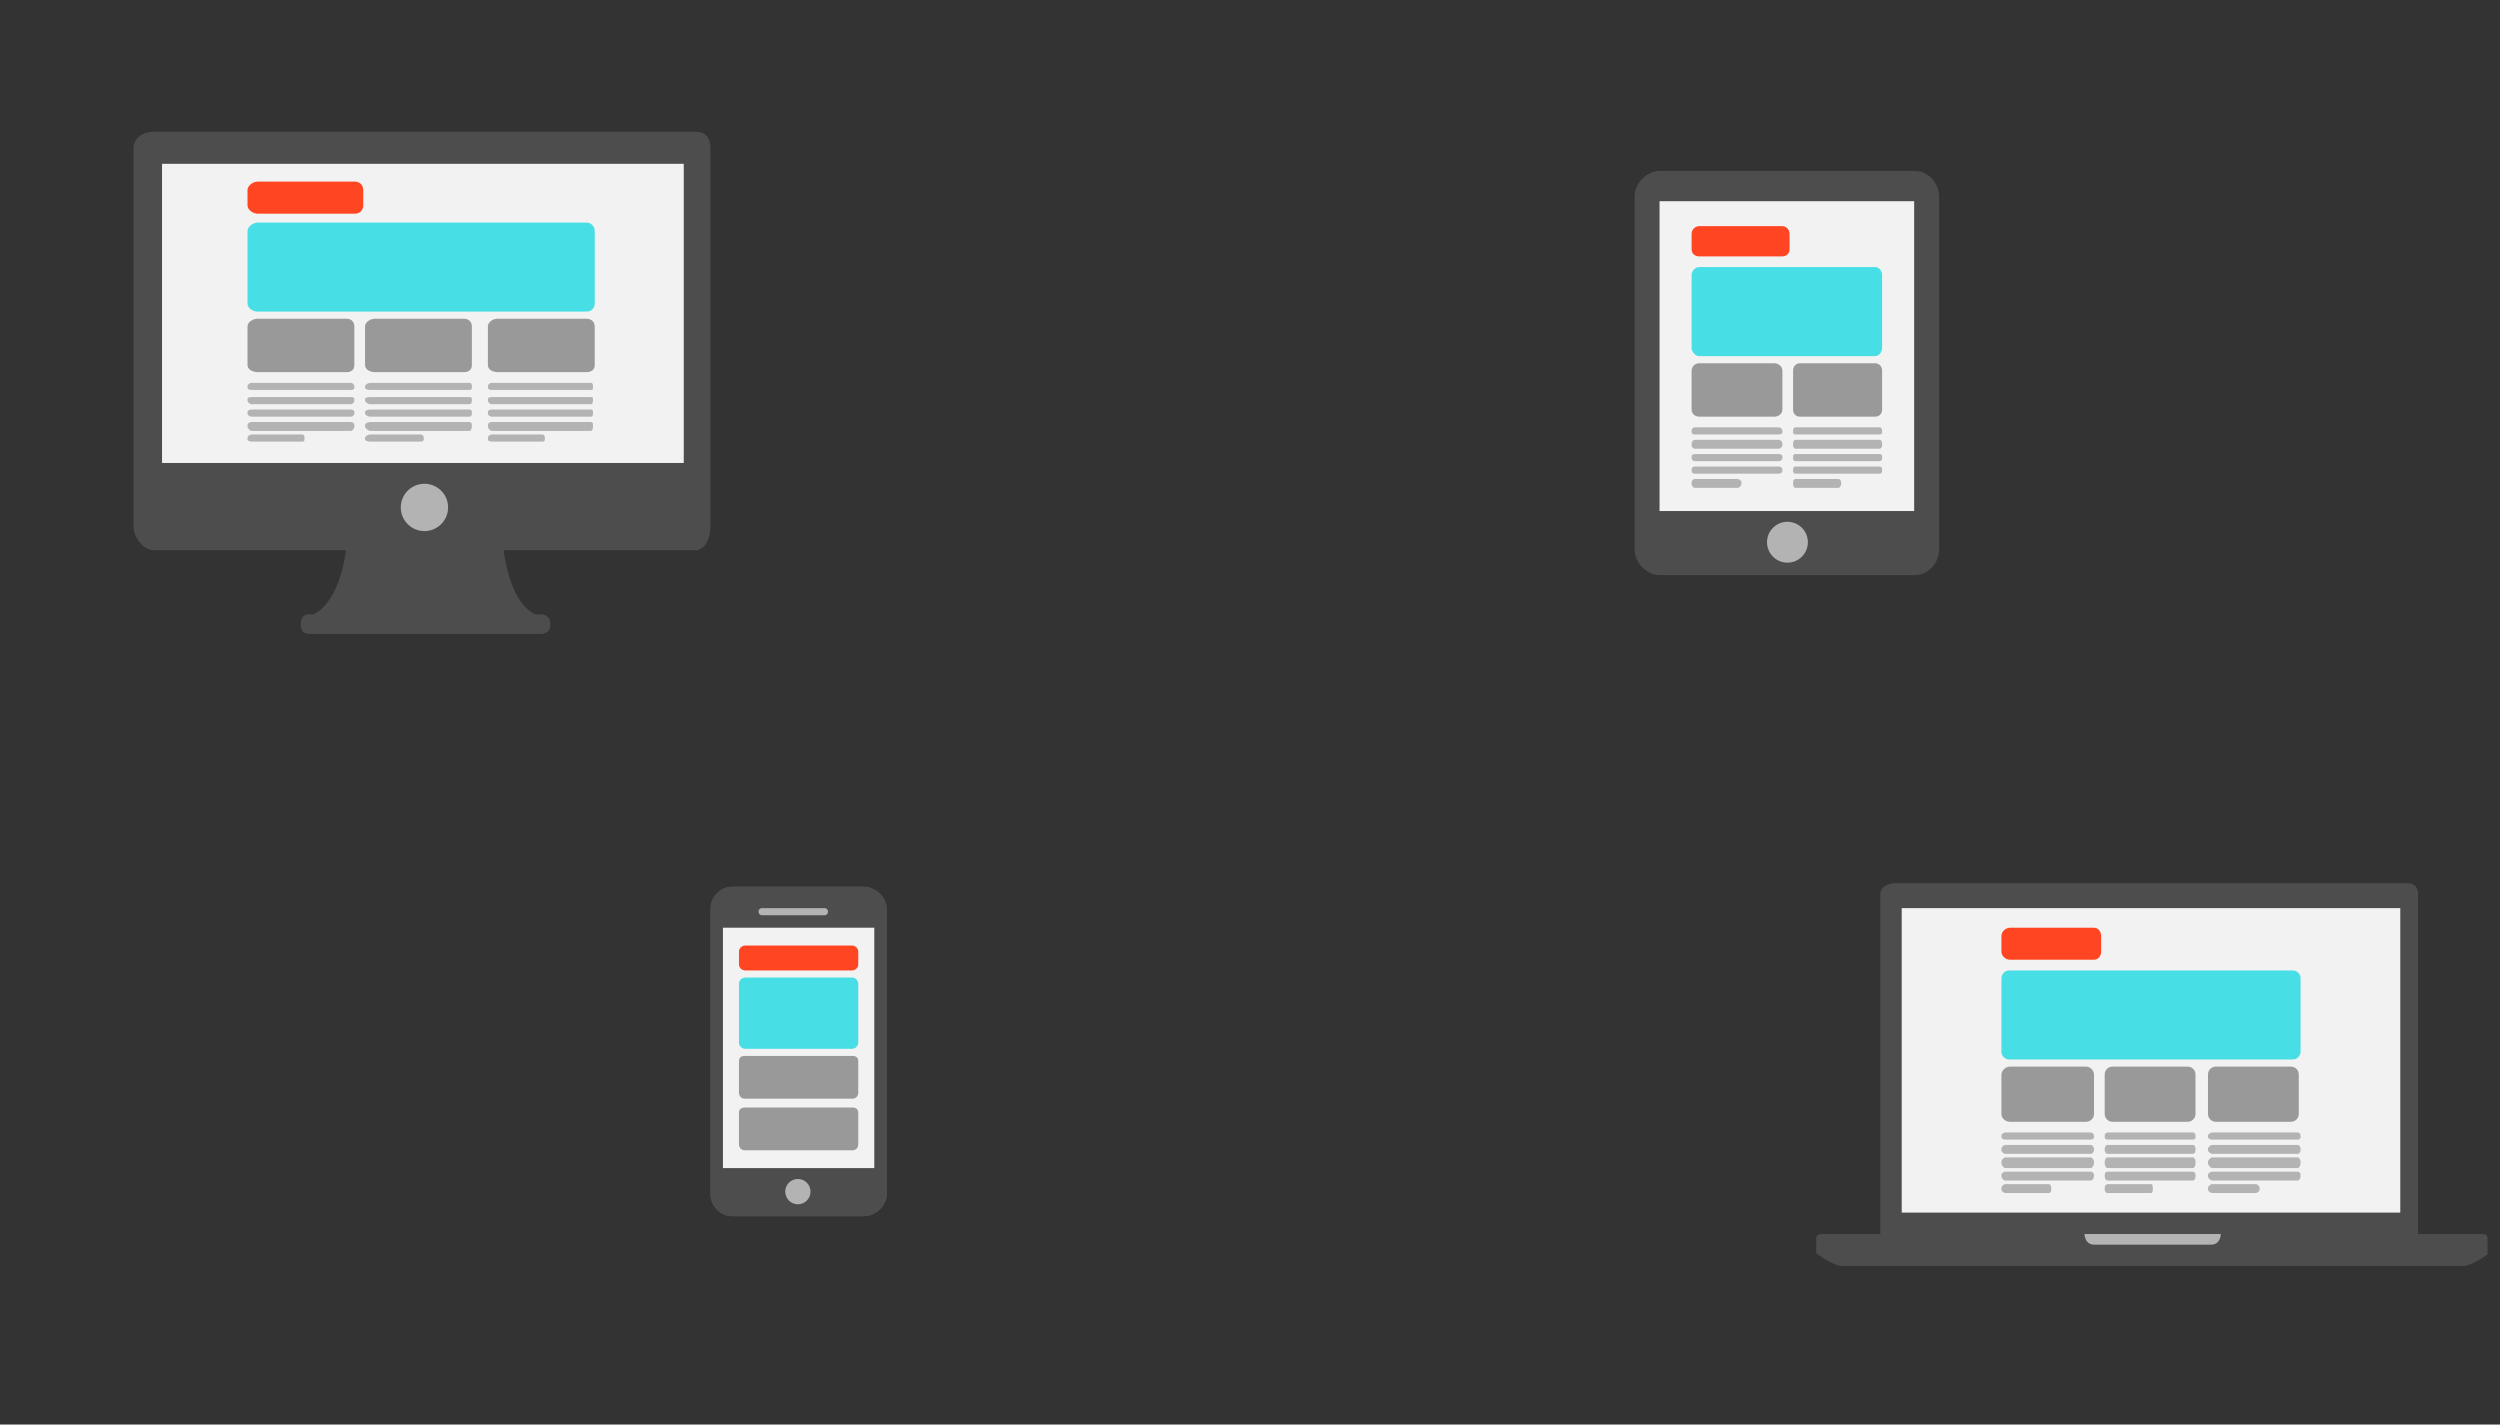 <?xml version="1.0" encoding="utf-8"?>
<!-- Generator: Adobe Illustrator 17.0.0, SVG Export Plug-In . SVG Version: 6.00 Build 0)  -->
<!DOCTYPE svg PUBLIC "-//W3C//DTD SVG 1.1//EN" "http://www.w3.org/Graphics/SVG/1.1/DTD/svg11.dtd">
<svg version="1.1" id="objects" xmlns="http://www.w3.org/2000/svg" xmlns:xlink="http://www.w3.org/1999/xlink" x="0px" y="0px"
	 width="1404px" height="800px" viewBox="0 0 1404 800" enable-background="new 0 0 1404 800" xml:space="preserve">
<rect x="0" y="0" width="1404" height="800" fill="#333333" stroke="none"/>
<g>
	<g>
		<g>
			<path fill="#4D4D4D" d="M304.086,345h-3.302c0,0-19.392-5.015-19.392-59.163c0-15.95-85.635-16.014-85.635,1.114
				c0,52.134-19.897,58.049-19.897,58.049h-2.679c-2.39,0-4.182,2.163-4.182,4.553v2.163c0,2.39,1.792,4.284,4.182,4.284h130.904
				c2.39,0,4.914-1.894,4.914-4.284v-2.163C309,347.163,306.476,345,304.086,345z"/>
			<path fill="#4D4D4D" d="M390.528,74H86.195C80.332,74,75,77.477,75,83.339v184.112v28.214C75,301.53,80.332,309,86.195,309
				h304.333c5.865,0,8.472-7.47,8.472-13.335v-28.214V83.339C399,77.477,396.393,74,390.528,74z"/>
			<rect x="91" y="92" fill="#F2F2F2" width="293" height="168"/>
			<path fill="#B3B3B3" d="M251.649,284.968c0,7.342-5.952,13.29-13.29,13.29l0,0c-7.337,0-13.287-5.948-13.287-13.29l0,0
				c0-7.34,5.95-13.288,13.287-13.288l0,0C245.697,271.679,251.649,277.628,251.649,284.968L251.649,284.968z"/>
		</g>
	</g>
	<g>
		<path fill="#FF4522" d="M204,115.337c0,2.401-1.707,4.663-4.535,4.663h-54.71c-2.827,0-5.755-2.261-5.755-4.663v-8.595
			c0-2.401,2.928-4.742,5.755-4.742h54.71c2.827,0,4.535,2.341,4.535,4.742V115.337z"/>
		<path fill="#47DEE5" d="M334,170.505c0,2.401-1.811,4.495-4.637,4.495H144.755c-2.827,0-5.755-2.094-5.755-4.495v-40.707
			c0-2.401,2.928-4.797,5.755-4.797h184.608c2.826,0,4.637,2.396,4.637,4.797V170.505z"/>
		<path fill="#999999" d="M199,205.087c0,2.401-1.554,3.913-4.381,3.913h-49.863c-2.827,0-5.755-1.511-5.755-3.913v-21.769
			c0-2.401,2.928-4.318,5.755-4.318h49.863c2.827,0,4.381,1.917,4.381,4.318V205.087z"/>
		<path fill="#999999" d="M265,205.087c0,2.401-1.637,3.913-4.463,3.913h-49.864c-2.827,0-5.673-1.511-5.673-3.913v-21.769
			c0-2.401,2.846-4.318,5.673-4.318h49.864c2.826,0,4.463,1.917,4.463,4.318V205.087z"/>
		<path fill="#999999" d="M334,205.087c0,2.401-1.811,3.913-4.637,3.913h-49.864c-2.826,0-5.498-1.511-5.498-3.913v-21.769
			c0-2.401,2.672-4.318,5.498-4.318h49.864c2.826,0,4.637,1.917,4.637,4.318V205.087z"/>
		<g>
			<path fill="#B3B3B3" d="M265,217.659c0,1.001-0.346,1.341-1.491,1.341h-55.576c-1.145,0-2.933-0.341-2.933-1.341v-0.725
				c0-1.001,1.788-1.934,2.933-1.934h55.576c1.145,0,1.491,0.933,1.491,1.934V217.659z"/>
			<path fill="#B3B3B3" d="M265,224.905c0,1.001-0.346,2.095-1.491,2.095h-55.576c-1.145,0-2.933-1.094-2.933-2.095v-0.725
				c0-1.001,1.788-1.181,2.933-1.181h55.576c1.145,0,1.491,0.18,1.491,1.181V224.905z"/>
			<path fill="#B3B3B3" d="M265,232.152c0,1.001-0.346,1.848-1.491,1.848h-55.576c-1.145,0-2.933-0.847-2.933-1.848v-0.725
				c0-1.001,1.788-1.428,2.933-1.428h55.576c1.145,0,1.491,0.427,1.491,1.428V232.152z"/>
			<path fill="#B3B3B3" d="M265,239.399c0,1.001-0.346,2.601-1.491,2.601h-55.576c-1.145,0-2.933-1.6-2.933-2.601v-0.725
				c0-1,1.788-1.674,2.933-1.674h55.576c1.145,0,1.491,0.674,1.491,1.674V239.399z"/>
			<path fill="#B3B3B3" d="M238,246.646c0,1.001-0.648,1.354-1.792,1.354h-28.275c-1.145,0-2.933-0.353-2.933-1.354v-0.725
				c0-1.001,1.788-1.921,2.933-1.921h28.275c1.144,0,1.792,0.92,1.792,1.921V246.646z"/>
		</g>
		<g>
			<path fill="#B3B3B3" d="M333,217.659c0,1.001-0.094,1.341-1.239,1.341h-55.575c-1.144,0-2.186-0.341-2.186-1.341v-0.725
				c0-1.001,1.042-1.934,2.186-1.934h55.575c1.145,0,1.239,0.933,1.239,1.934V217.659z"/>
			<path fill="#B3B3B3" d="M333,224.905c0,1.001-0.094,2.095-1.239,2.095h-55.575c-1.144,0-2.186-1.094-2.186-2.095v-0.725
				c0-1.001,1.042-1.181,2.186-1.181h55.575c1.145,0,1.239,0.18,1.239,1.181V224.905z"/>
			<path fill="#B3B3B3" d="M333,232.152c0,1.001-0.094,1.848-1.239,1.848h-55.575c-1.144,0-2.186-0.847-2.186-1.848v-0.725
				c0-1.001,1.042-1.428,2.186-1.428h55.575c1.145,0,1.239,0.427,1.239,1.428V232.152z"/>
			<path fill="#B3B3B3" d="M333,239.399c0,1.001-0.094,2.601-1.239,2.601h-55.575c-1.144,0-2.186-1.6-2.186-2.601v-0.725
				c0-1,1.042-1.674,2.186-1.674h55.575c1.145,0,1.239,0.674,1.239,1.674V239.399z"/>
			<path fill="#B3B3B3" d="M306,246.646c0,1.001-0.395,1.354-1.539,1.354h-28.275c-1.144,0-2.186-0.353-2.186-1.354v-0.725
				c0-1.001,1.042-1.921,2.186-1.921h28.275c1.144,0,1.539,0.92,1.539,1.921V246.646z"/>
		</g>
		<g>
			<path fill="#B3B3B3" d="M199,217.659c0,1.001-0.893,1.341-2.038,1.341h-55.575c-1.145,0-2.387-0.341-2.387-1.341v-0.725
				c0-1.001,1.242-1.934,2.387-1.934h55.575c1.144,0,2.038,0.933,2.038,1.934V217.659z"/>
			<path fill="#B3B3B3" d="M199,224.905c0,1.001-0.893,2.095-2.038,2.095h-55.575c-1.145,0-2.387-1.094-2.387-2.095v-0.725
				c0-1.001,1.242-1.181,2.387-1.181h55.575c1.144,0,2.038,0.18,2.038,1.181V224.905z"/>
			<path fill="#B3B3B3" d="M199,232.152c0,1.001-0.893,1.848-2.038,1.848h-55.575c-1.145,0-2.387-0.847-2.387-1.848v-0.725
				c0-1.001,1.242-1.428,2.387-1.428h55.575c1.144,0,2.038,0.427,2.038,1.428V232.152z"/>
			<path fill="#B3B3B3" d="M199,239.399c0,1.001-0.893,2.601-2.038,2.601h-55.575c-1.145,0-2.387-1.6-2.387-2.601v-0.725
				c0-1,1.242-1.674,2.387-1.674h55.575c1.144,0,2.038,0.674,2.038,1.674V239.399z"/>
			<path fill="#B3B3B3" d="M171,246.646c0,1.001-0.194,1.354-1.339,1.354h-28.274c-1.145,0-2.387-0.353-2.387-1.354v-0.725
				c0-1.001,1.242-1.921,2.387-1.921h28.274c1.145,0,1.339,0.92,1.339,1.921V246.646z"/>
		</g>
	</g>
</g>
<g>
	<g>
		<g>
			<path fill="#4D4D4D" d="M1358,696h-302V502.332c0-4.027,3.979-6.332,8.006-6.332h288.009c4.027,0,5.985,2.305,5.985,6.332V696z"
				/>
			<rect x="1068" y="510" fill="#F2F2F2" width="280" height="171"/>
			<path fill="#4D4D4D" d="M1397,704v-8.446c0-2.013-1.045-2.554-3.06-2.554h-370.038c-2.014,0-3.903,0.541-3.903,2.554V704h0.257
				c0,0,9.114,7,14.582,7h348.166c5.468,0,14.583-7,14.583-7H1397z"/>
			<path fill="#B3B3B3" d="M1241.733,699h-65.624c-5.468,0-5.468-6-5.468-6h76.56C1247.201,693,1247.201,699,1241.733,699z"/>
		</g>
	</g>
	<g>
		<path fill="#FF4522" d="M1180,534.435c0,2.437-1.648,4.565-4.088,4.565h-47.086c-2.438,0-4.826-2.129-4.826-4.565v-8.829
			c0-2.437,2.388-4.606,4.826-4.606h47.086c2.439,0,4.088,2.169,4.088,4.606V534.435z"/>
		<path fill="#47DEE5" d="M1292,590.586c0,2.438-1.977,4.414-4.414,4.414h-159.172c-2.438,0-4.414-1.977-4.414-4.414v-41.172
			c0-2.438,1.977-4.414,4.414-4.414h159.172c2.438,0,4.414,1.977,4.414,4.414V590.586z"/>
		<path fill="#999999" d="M1176,625.665c0,2.437-2.062,4.335-4.502,4.335h-42.672c-2.438,0-4.826-1.898-4.826-4.335v-22.071
			c0-2.438,2.388-4.594,4.826-4.594h42.672c2.439,0,4.502,2.156,4.502,4.594V625.665z"/>
		<path fill="#999999" d="M1233,625.585c0,2.438-1.977,4.415-4.415,4.415h-42.17c-2.438,0-4.415-1.977-4.415-4.415v-22.17
			c0-2.438,1.977-4.415,4.415-4.415h42.17c2.438,0,4.415,1.977,4.415,4.415V625.585z"/>
		<path fill="#999999" d="M1291,625.585c0,2.438-1.977,4.415-4.414,4.415h-42.172c-2.438,0-4.414-1.977-4.414-4.415v-22.17
			c0-2.438,1.977-4.415,4.414-4.415h42.172c2.438,0,4.414,1.977,4.414,4.415V625.585z"/>
		<g>
			<path fill="#B3B3B3" d="M1233,638.54c0,1.016-0.501,1.46-1.488,1.46h-47.926c-0.987,0-1.586-0.444-1.586-1.46v-0.735
				c0-1.017,0.599-1.805,1.586-1.805h47.926c0.987,0,1.488,0.788,1.488,1.805V638.54z"/>
			<path fill="#B3B3B3" d="M1233,645.898c0,1.016-0.501,2.102-1.488,2.102h-47.926c-0.987,0-1.586-1.087-1.586-2.102v-0.735
				c0-1.016,0.599-2.162,1.586-2.162h47.926c0.987,0,1.488,1.146,1.488,2.162V645.898z"/>
			<path fill="#B3B3B3" d="M1233,653.255c0,1.016-0.501,2.745-1.488,2.745h-47.926c-0.987,0-1.586-1.729-1.586-2.745v-0.736
				c0-1.016,0.599-2.519,1.586-2.519h47.926c0.987,0,1.488,1.503,1.488,2.519V653.255z"/>
			<path fill="#B3B3B3" d="M1233,660.612c0,1.017-0.501,2.388-1.488,2.388h-47.926c-0.987,0-1.586-1.371-1.586-2.388v-0.735
				c0-1.017,0.599-1.877,1.586-1.877h47.926c0.987,0,1.488,0.86,1.488,1.877V660.612z"/>
			<path fill="#B3B3B3" d="M1209,667.969c0,1.017-0.044,2.031-1.031,2.031h-24.383c-0.987,0-1.586-1.015-1.586-2.031v-0.735
				c0-1.016,0.599-2.233,1.586-2.233h24.383c0.987,0,1.031,1.218,1.031,2.233V667.969z"/>
		</g>
		<g>
			<path fill="#B3B3B3" d="M1292,638.54c0,1.016-0.643,1.46-1.63,1.46h-47.926c-0.987,0-2.444-0.444-2.444-1.46v-0.735
				c0-1.017,1.457-1.805,2.444-1.805h47.926c0.987,0,1.63,0.788,1.63,1.805V638.54z"/>
			<path fill="#B3B3B3" d="M1292,645.898c0,1.016-0.643,2.102-1.63,2.102h-47.926c-0.987,0-2.444-1.087-2.444-2.102v-0.735
				c0-1.016,1.457-2.162,2.444-2.162h47.926c0.987,0,1.63,1.146,1.63,2.162V645.898z"/>
			<path fill="#B3B3B3" d="M1292,653.255c0,1.016-0.643,2.745-1.63,2.745h-47.926c-0.987,0-2.444-1.729-2.444-2.745v-0.736
				c0-1.016,1.457-2.519,2.444-2.519h47.926c0.987,0,1.63,1.503,1.63,2.519V653.255z"/>
			<path fill="#B3B3B3" d="M1292,660.612c0,1.017-0.643,2.388-1.63,2.388h-47.926c-0.987,0-2.444-1.371-2.444-2.388v-0.735
				c0-1.017,1.457-1.877,2.444-1.877h47.926c0.987,0,1.63,0.86,1.63,1.877V660.612z"/>
			<path fill="#B3B3B3" d="M1269,667.969c0,1.017-1.186,2.031-2.173,2.031h-24.383c-0.987,0-2.444-1.015-2.444-2.031v-0.735
				c0-1.016,1.457-2.233,2.444-2.233h24.383c0.987,0,2.173,1.218,2.173,2.233V667.969z"/>
		</g>
		<g>
			<path fill="#B3B3B3" d="M1176,638.54c0,1.016-0.888,1.46-1.875,1.46h-47.926c-0.986,0-2.199-0.444-2.199-1.46v-0.735
				c0-1.017,1.213-1.805,2.199-1.805h47.926c0.987,0,1.875,0.788,1.875,1.805V638.54z"/>
			<path fill="#B3B3B3" d="M1176,645.898c0,1.016-0.888,2.102-1.875,2.102h-47.926c-0.986,0-2.199-1.087-2.199-2.102v-0.735
				c0-1.016,1.213-2.162,2.199-2.162h47.926c0.987,0,1.875,1.146,1.875,2.162V645.898z"/>
			<path fill="#B3B3B3" d="M1176,653.255c0,1.016-0.888,2.745-1.875,2.745h-47.926c-0.986,0-2.199-1.729-2.199-2.745v-0.736
				c0-1.016,1.213-2.519,2.199-2.519h47.926c0.987,0,1.875,1.503,1.875,2.519V653.255z"/>
			<path fill="#B3B3B3" d="M1176,660.612c0,1.017-0.888,2.388-1.875,2.388h-47.926c-0.986,0-2.199-1.371-2.199-2.388v-0.735
				c0-1.017,1.213-1.877,2.199-1.877h47.926c0.987,0,1.875,0.86,1.875,1.877V660.612z"/>
			<path fill="#B3B3B3" d="M1152,667.969c0,1.017-0.432,2.031-1.419,2.031h-24.382c-0.986,0-2.199-1.015-2.199-2.031v-0.735
				c0-1.016,1.213-2.233,2.199-2.233h24.382c0.987,0,1.419,1.218,1.419,2.233V667.969z"/>
		</g>
	</g>
</g>
<g>
	<g>
		<g>
			<path fill="#4D4D4D" d="M1089,308.468c0,7.67-6.012,14.532-13.678,14.532H932.338c-7.666,0-14.338-6.862-14.338-14.532V110.532
				c0-7.67,6.672-14.532,14.338-14.532h142.984c7.666,0,13.678,6.862,13.678,14.532V308.468z"/>
			<rect x="932" y="113" fill="#F2F2F2" width="143" height="174"/>
			<path fill="#B3B3B3" d="M1015.303,304.522c0,6.34-5.133,11.471-11.473,11.471c-6.339,0-11.473-5.131-11.473-11.471
				c0-6.34,5.134-11.477,11.473-11.477C1010.17,293.045,1015.303,298.182,1015.303,304.522z"/>
		</g>
	</g>
	<g>
		<path fill="#FF4522" d="M1005,140.055c0,2.402-1.829,3.945-4.232,3.945h-46.416c-2.404,0-4.352-1.543-4.352-3.945v-8.703
			c0-2.402,1.947-4.352,4.352-4.352h46.416c2.403,0,4.232,1.949,4.232,4.352V140.055z"/>
		<path fill="#47DEE5" d="M1057,195.173c0,2.402-1.611,4.827-4.015,4.827h-98.634c-2.404,0-4.352-2.425-4.352-4.827V154.56
			c0-2.402,1.947-4.56,4.352-4.56h98.634c2.403,0,4.015,2.157,4.015,4.56V195.173z"/>
		<path fill="#999999" d="M1001,229.985c0,2.402-2.18,4.015-4.584,4.015h-42.064c-2.404,0-4.352-1.612-4.352-4.015v-21.758
			c0-2.402,1.947-4.227,4.352-4.227h42.064c2.404,0,4.584,1.825,4.584,4.227V229.985z"/>
		<path fill="#999999" d="M1057,229.985c0,2.402-1.611,4.015-4.015,4.015h-42.064c-2.403,0-3.921-1.612-3.921-4.015v-21.758
			c0-2.402,1.518-4.227,3.921-4.227h42.064c2.403,0,4.015,1.825,4.015,4.227V229.985z"/>
		<g>
			<path fill="#B3B3B3" d="M1057,242.677c0,1.002-0.452,1.323-1.426,1.323h-47.242c-0.974,0-1.332-0.321-1.332-1.323v-0.725
				c0-1.002,0.358-1.952,1.332-1.952h47.242c0.974,0,1.426,0.95,1.426,1.952V242.677z"/>
			<path fill="#B3B3B3" d="M1057,249.93c0,1.001-0.452,2.07-1.426,2.07h-47.242c-0.974,0-1.332-1.069-1.332-2.07v-0.726
				c0-1.001,0.358-2.204,1.332-2.204h47.242c0.974,0,1.426,1.203,1.426,2.204V249.93z"/>
			<path fill="#B3B3B3" d="M1057,257.182c0,1.002-0.452,1.818-1.426,1.818h-47.242c-0.974,0-1.332-0.816-1.332-1.818v-0.725
				c0-1.002,0.358-1.457,1.332-1.457h47.242c0.974,0,1.426,0.455,1.426,1.457V257.182z"/>
			<path fill="#B3B3B3" d="M1057,264.435c0,1.001-0.452,1.565-1.426,1.565h-47.242c-0.974,0-1.332-0.565-1.332-1.565v-0.726
				c0-1.001,0.358-1.709,1.332-1.709h47.242c0.974,0,1.426,0.708,1.426,1.709V264.435z"/>
			<path fill="#B3B3B3" d="M1034,271.686c0,1.002-0.66,2.314-1.633,2.314h-24.035c-0.974,0-1.332-1.311-1.332-2.314v-0.725
				c0-1.002,0.358-1.962,1.332-1.962h24.035c0.973,0,1.633,0.96,1.633,1.962V271.686z"/>
		</g>
		<g>
			<path fill="#B3B3B3" d="M1001,242.677c0,1.002-1.022,1.323-1.994,1.323h-47.244c-0.973,0-1.762-0.321-1.762-1.323v-0.725
				c0-1.002,0.789-1.952,1.762-1.952h47.244c0.973,0,1.994,0.95,1.994,1.952V242.677z"/>
			<path fill="#B3B3B3" d="M1001,249.93c0,1.001-1.022,2.07-1.994,2.07h-47.244c-0.973,0-1.762-1.069-1.762-2.07v-0.726
				c0-1.001,0.789-2.204,1.762-2.204h47.244c0.973,0,1.994,1.203,1.994,2.204V249.93z"/>
			<path fill="#B3B3B3" d="M1001,257.182c0,1.002-1.022,1.818-1.994,1.818h-47.244c-0.973,0-1.762-0.816-1.762-1.818v-0.725
				c0-1.002,0.789-1.457,1.762-1.457h47.244c0.973,0,1.994,0.455,1.994,1.457V257.182z"/>
			<path fill="#B3B3B3" d="M1001,264.435c0,1.001-1.022,1.565-1.994,1.565h-47.244c-0.973,0-1.762-0.565-1.762-1.565v-0.726
				c0-1.001,0.789-1.709,1.762-1.709h47.244c0.973,0,1.994,0.708,1.994,1.709V264.435z"/>
			<path fill="#B3B3B3" d="M978,271.686c0,1.002-1.229,2.314-2.203,2.314h-24.035c-0.973,0-1.762-1.311-1.762-2.314v-0.725
				c0-1.002,0.789-1.962,1.762-1.962h24.035c0.974,0,2.203,0.96,2.203,1.962V271.686z"/>
		</g>
	</g>
</g>
<g>
	<g>
		<g>
			<path fill="#4D4D4D" d="M498,670.713c0,6.479-6.256,12.287-12.742,12.287h-74.343c-6.483,0-11.915-5.809-11.915-12.287V510.289
				c0-6.48,5.432-12.289,11.915-12.289h74.343c6.486,0,12.742,5.809,12.742,12.289V670.713z"/>
			<g>
				<path fill="#4D4D4D" d="M498,670.713c0,6.479-6.256,12.287-12.742,12.287h-74.343c-6.483,0-11.915-5.809-11.915-12.287V510.289
					c0-6.48,5.432-12.289,11.915-12.289h74.343c6.486,0,12.742,5.809,12.742,12.289V670.713z"/>
				<rect x="406" y="521" fill="#F2F2F2" width="85" height="135"/>
				<path fill="#B3B3B3" d="M455.195,669.215c0,3.922-3.182,7.108-7.107,7.108c-3.927,0-7.107-3.186-7.107-7.108
					c0-3.924,3.181-7.107,7.107-7.107C452.014,662.107,455.195,665.291,455.195,669.215z"/>
				<path fill="#B3B3B3" d="M465,512.141c0,1.027-0.832,1.859-1.858,1.859h-35.283c-1.026,0-1.858-0.832-1.858-1.859v-0.281
					c0-1.027,0.832-1.859,1.858-1.859h35.283c1.026,0,1.858,0.832,1.858,1.859V512.141z"/>
			</g>
		</g>
	</g>
	<g>
		<path fill="#FF4522" d="M482,541.481c0,1.943-1.576,3.519-3.52,3.519H418.52c-1.943,0-3.52-1.576-3.52-3.519v-6.961
			c0-1.943,1.576-3.519,3.52-3.519h59.961c1.943,0,3.52,1.576,3.52,3.519V541.481z"/>
		<path fill="#47DEE5" d="M482,585.479c0,1.944-1.576,3.521-3.52,3.521H418.52c-1.943,0-3.52-1.576-3.52-3.521v-32.959
			c0-1.944,1.576-3.521,3.52-3.521h59.961c1.943,0,3.52,1.576,3.52,3.521V585.479z"/>
		<path fill="#999999" d="M482,613.554c0,1.943-1.2,3.446-3.189,3.446H418.23c-1.987,0-3.23-1.503-3.23-3.446v-17.601
			c0-1.943,1.243-2.953,3.23-2.953h60.581c1.988,0,3.189,1.01,3.189,2.953V613.554z"/>
		<path fill="#999999" d="M482,642.554c0,1.943-1.199,3.446-3.189,3.446H418.23c-1.988,0-3.23-1.503-3.23-3.446v-17.601
			c0-1.943,1.242-2.953,3.23-2.953h60.581c1.989,0,3.189,1.01,3.189,2.953V642.554z"/>
	</g>
</g>
</svg>
